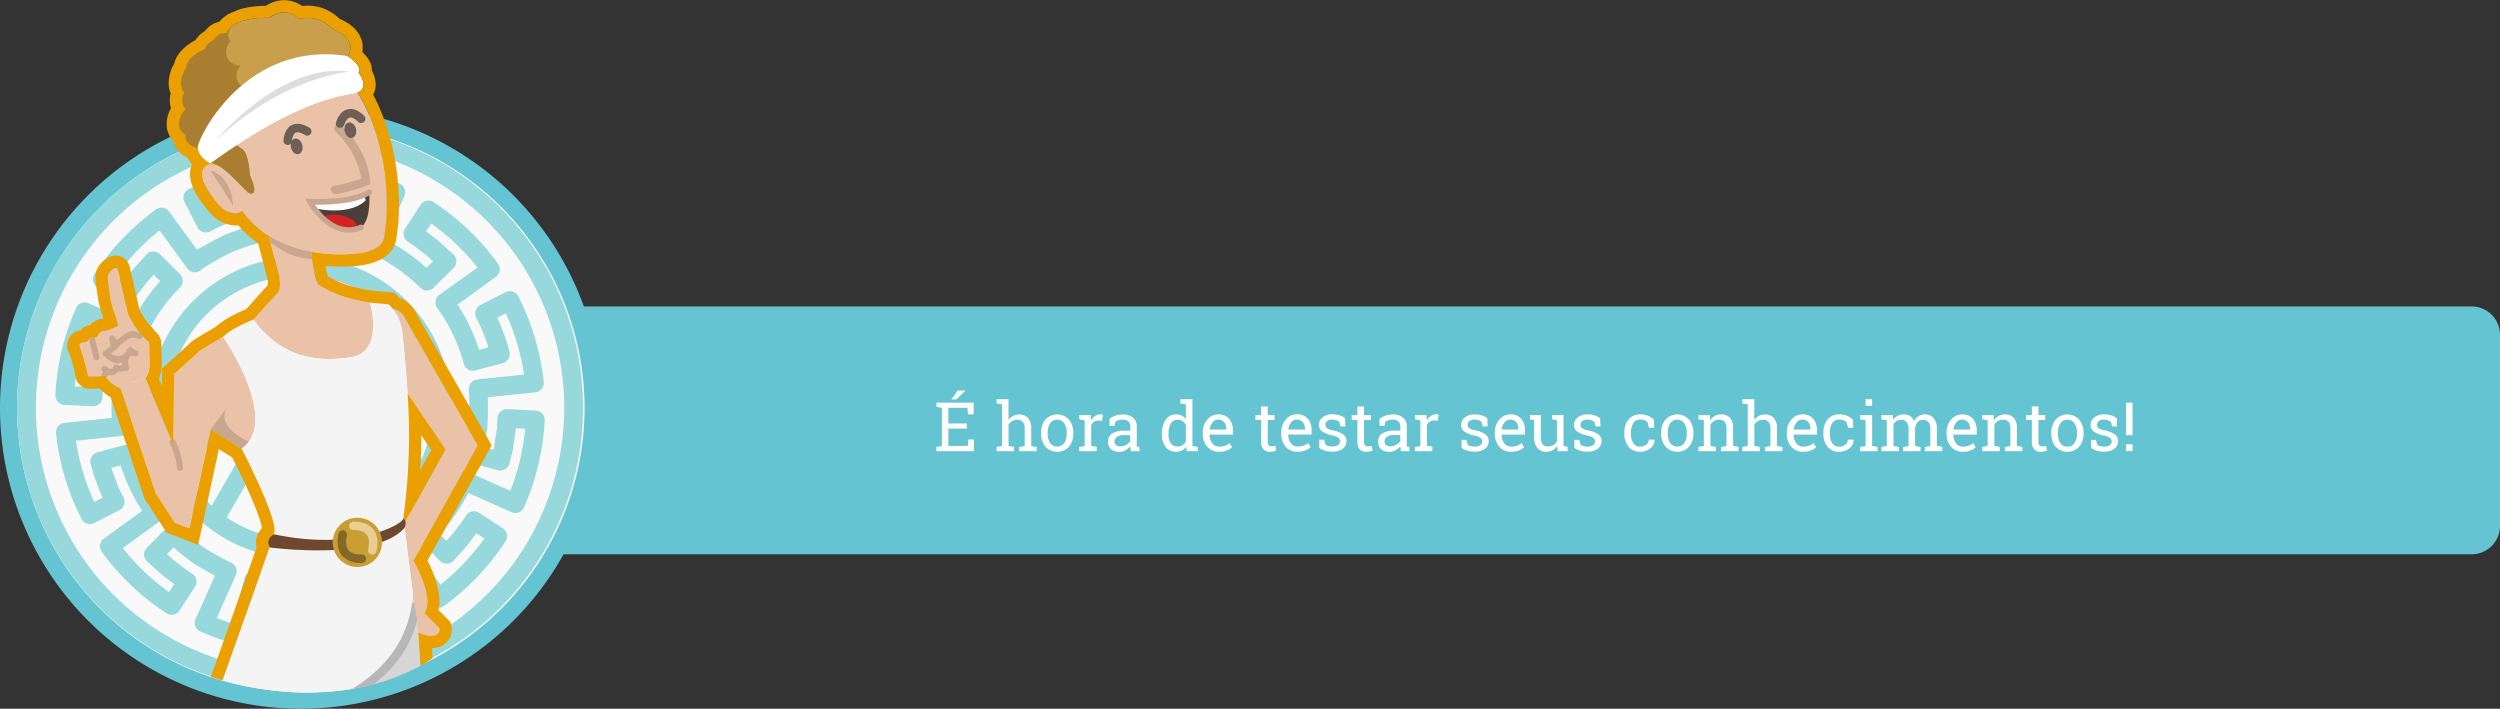 <svg id="Camada_1" data-name="Camada 1" xmlns="http://www.w3.org/2000/svg" xmlns:xlink="http://www.w3.org/1999/xlink" viewBox="0 0 881 249.76"><rect x="0" y="0" width="881" height="249.76" fill="#333333" stroke="none"/><defs><style>.cls-1{fill:none;}.cls-2{fill:#65c4d1;}.cls-3{fill:#fff;}.cls-4{fill:#f9f9f9;}.cls-5{fill:#97d8dd;}.cls-6{clip-path:url(#clip-path);}.cls-7{fill:#eac2a7;}.cls-8{fill:#c9a68f;}.cls-9{fill:#d6aa8b;}.cls-10{fill:#d6d6d6;}.cls-11{fill:#c99f4b;}.cls-12{fill:#6d5f56;}.cls-13{fill:#493e38;}.cls-14{clip-path:url(#clip-path-2);}.cls-15{fill:#fcfcfc;}.cls-16{fill:#d32222;}.cls-17{fill:#f4f4f4;}.cls-18{clip-path:url(#clip-path-3);}.cls-19{fill:#b7b7b7;}.cls-20{fill:#6d472e;}.cls-21{fill:#c99e32;}.cls-22{clip-path:url(#clip-path-4);}.cls-23{fill:#aa7e30;}.cls-24{fill:#ddd;}.cls-25{fill:#846829;}.cls-26{fill:#e8cd95;}.cls-27{fill:#eaa000;}</style><clipPath id="clip-path"><path class="cls-1" d="M152.4,232s-31.66,24-84.68,4.29S14.7,64.7,14.7,64.7C14.15,66.14,48.44,19.46,61,15.61c3.69-1.14,22.85-16,39.12-15.6,22.64.55,48.77,16.57,48.77,31.79,0,23.38,28.31,128.35,28.31,128.35s11.88,46,5.94,49.53"/></clipPath><clipPath id="clip-path-2"><path class="cls-1" d="M109.2,71c-.25-.26,15,1,20.88-3.34,0,0,1.15,11.64-4.06,12.91C120.65,81.92,114.46,79.77,109.2,71Z"/></clipPath><clipPath id="clip-path-3"><path class="cls-1" d="M117.86,243.25c3.55,7.05,28.53,8.53,30.59,9.19,0,0,.66-28.29-3.33-44.18S117.86,243.25,117.86,243.25Z"/></clipPath><clipPath id="clip-path-4"><path class="cls-1" d="M87.49,67.94c4.4,1.82.6-6.08.6-6.08S87.68,54,85.44,52.6a32,32,0,0,1-4.89-4L91.8,40.89,122.56,19.8s4.26-5.92-5.46-9.57a11.56,11.56,0,0,0-11.77-3.49s-4.25-5.09-10.4-.42c0,0-12.38-.72-15.19,5.36a4.61,4.61,0,0,0-4.55,2.58s-2.59,1-3.08,3.07c0,0-6.26,2.47-6.64,6.65,0,0-3.42,4.78-.69,8.65,0,0-1.8,3.4.54,5.73,0,0-5.24,5.74,0,9.3,0,0-1.3,3.73,6.37,5.24L74,57.61s2.19-1,8.5,5.32Z"/></clipPath></defs><title>9-intro</title><path class="cls-2" d="M871,195.33H152V108H871a10,10,0,0,1,10,10v67.36A10,10,0,0,1,871,195.33Z"/><path class="cls-3" d="M330,159v-1.48l1.91-.33V143.71l-1.91-.33v-1.49h13.1V146h-2l-.18-2.29h-6.72v5.52h6.53v1.82h-6.53v6.1h6.86l.18-2.28h2V159Zm7.48-21.37h2.69l0,.07-3.15,3.05h-1.73Z"/><path class="cls-3" d="M351.19,157.48l1.91-.33V142.49l-1.91-.33v-1.48h4.21V148a4.71,4.71,0,0,1,1.61-1.41,4.39,4.39,0,0,1,2.11-.51,4.09,4.09,0,0,1,3.16,1.22,5.37,5.37,0,0,1,1.13,3.75v6.14l1.91.33V159h-6.13v-1.48l1.91-.33V151a3.38,3.38,0,0,0-.67-2.32,2.57,2.57,0,0,0-2-.75,3.38,3.38,0,0,0-1.73.45,3.86,3.86,0,0,0-1.29,1.22v7.56l1.92.33V159h-6.13Z"/><path class="cls-3" d="M366.89,152.5a7,7,0,0,1,1.52-4.63,5.62,5.62,0,0,1,8.29,0,7,7,0,0,1,1.53,4.64v.26a6.92,6.92,0,0,1-1.52,4.64,5.67,5.67,0,0,1-8.3,0,7,7,0,0,1-1.52-4.63Zm2.31.26a6,6,0,0,0,.85,3.33,3.06,3.06,0,0,0,5,0,6,6,0,0,0,.85-3.33v-.26a6,6,0,0,0-.85-3.32,3.06,3.06,0,0,0-5,0,6.11,6.11,0,0,0-.84,3.32Z"/><path class="cls-3" d="M380.34,147.77v-1.49h4l.22,1.84a4.44,4.44,0,0,1,1.33-1.53,3.15,3.15,0,0,1,1.81-.55,5.28,5.28,0,0,1,.55,0,3.27,3.27,0,0,1,.44.09l-.3,2.15-1.31-.07a2.71,2.71,0,0,0-1.54.42,2.85,2.85,0,0,0-1,1.21v7.27l1.91.33V159h-6.13v-1.48l1.91-.33v-9.06Z"/><path class="cls-3" d="M398.54,159c-.07-.35-.12-.66-.16-.93a7.58,7.58,0,0,1-.08-.82,5.61,5.61,0,0,1-1.67,1.42,4.79,4.79,0,0,1-5.15-.39,3.57,3.57,0,0,1-1-2.73,3.16,3.16,0,0,1,1.46-2.78,7.15,7.15,0,0,1,4-1h2.38v-1.48a2.27,2.27,0,0,0-.7-1.76,2.79,2.79,0,0,0-2-.65,4.83,4.83,0,0,0-1.53.22,2.92,2.92,0,0,0-1.07.61l-.24,1.34H391v-2.46a7,7,0,0,1,2.1-1.11,8.21,8.21,0,0,1,2.67-.42,5.35,5.35,0,0,1,3.5,1.1,3.87,3.87,0,0,1,1.33,3.16v6.1c0,.17,0,.33,0,.48a3.59,3.59,0,0,0,0,.47l.94.13V159Zm-3.71-1.69a4.06,4.06,0,0,0,2.09-.55,3.35,3.35,0,0,0,1.36-1.33v-2.08h-2.46a3.55,3.55,0,0,0-2.24.65,2,2,0,0,0-.83,1.6,1.56,1.56,0,0,0,.52,1.27A2.36,2.36,0,0,0,394.83,157.27Z"/><path class="cls-3" d="M418,157.45a4.2,4.2,0,0,1-1.51,1.31,4.72,4.72,0,0,1-2.08.44,4.34,4.34,0,0,1-3.63-1.68,7,7,0,0,1-1.31-4.42v-.25a8.46,8.46,0,0,1,1.31-4.93,4.2,4.2,0,0,1,3.65-1.88,4.51,4.51,0,0,1,2,.42,4.23,4.23,0,0,1,1.47,1.2v-5.17l-1.91-.33v-1.48h4.22v16.47l1.91.33V159h-3.92Zm-6.22-4.35a5.36,5.36,0,0,0,.79,3.07,2.72,2.72,0,0,0,2.42,1.16,3.09,3.09,0,0,0,1.74-.47,3.58,3.58,0,0,0,1.16-1.32v-5.89a3.62,3.62,0,0,0-1.16-1.26,3,3,0,0,0-1.71-.47,2.64,2.64,0,0,0-2.45,1.37,7.14,7.14,0,0,0-.79,3.56Z"/><path class="cls-3" d="M429.64,159.2a5.33,5.33,0,0,1-4.21-1.76,6.66,6.66,0,0,1-1.56-4.58v-.51a6.48,6.48,0,0,1,1.61-4.51,5,5,0,0,1,3.81-1.8,4.8,4.8,0,0,1,3.87,1.55,6.14,6.14,0,0,1,1.32,4.12v1.45h-8.22l0,.05a5,5,0,0,0,.93,3,2.92,2.92,0,0,0,2.49,1.18,5.67,5.67,0,0,0,2.06-.34,4.53,4.53,0,0,0,1.53-.92l.9,1.5a5.42,5.42,0,0,1-1.8,1.11A7.18,7.18,0,0,1,429.64,159.2Zm-.35-11.34a2.52,2.52,0,0,0-2,1,4.64,4.64,0,0,0-1,2.45l0,.06h5.84v-.3a3.57,3.57,0,0,0-.72-2.28A2.6,2.6,0,0,0,429.29,147.86Z"/><path class="cls-3" d="M446.75,143.22v3.06h2.4V148h-2.4v7.7a1.74,1.74,0,0,0,.37,1.25,1.35,1.35,0,0,0,1,.36,4.47,4.47,0,0,0,.69-.05,5.73,5.73,0,0,0,.63-.11l.32,1.58a3,3,0,0,1-1,.35,6,6,0,0,1-1.27.13,3,3,0,0,1-2.23-.85,3.64,3.64,0,0,1-.84-2.66V148h-2v-1.71h2v-3.06Z"/><path class="cls-3" d="M457.3,159.2a5.32,5.32,0,0,1-4.21-1.76,6.62,6.62,0,0,1-1.57-4.58v-.51a6.52,6.52,0,0,1,1.61-4.51A5,5,0,0,1,457,146a4.81,4.81,0,0,1,3.87,1.55,6.14,6.14,0,0,1,1.32,4.12v1.45h-8.23l0,.05a5,5,0,0,0,.92,3,3,3,0,0,0,2.5,1.18,5.67,5.67,0,0,0,2.06-.34,4.53,4.53,0,0,0,1.53-.92l.9,1.5a5.63,5.63,0,0,1-1.8,1.11A7.21,7.21,0,0,1,457.3,159.2ZM457,147.86a2.49,2.49,0,0,0-2,1,4.56,4.56,0,0,0-1,2.45l0,.06h5.85v-.3a3.52,3.52,0,0,0-.73-2.28A2.57,2.57,0,0,0,457,147.86Z"/><path class="cls-3" d="M474.12,150.26h-1.74l-.37-1.52a3.1,3.1,0,0,0-1.06-.64,4.12,4.12,0,0,0-1.45-.24,2.67,2.67,0,0,0-1.83.54,1.68,1.68,0,0,0-.6,1.3,1.45,1.45,0,0,0,.53,1.18,5.5,5.5,0,0,0,2.14.78,9.15,9.15,0,0,1,3.58,1.4,2.82,2.82,0,0,1,1.17,2.37,3.28,3.28,0,0,1-1.36,2.73,5.69,5.69,0,0,1-3.57,1,9.35,9.35,0,0,1-2.59-.33,6.81,6.81,0,0,1-2.05-1l0-2.89h1.74l.43,1.7a2.36,2.36,0,0,0,1.09.52,5.9,5.9,0,0,0,1.4.17,3.25,3.25,0,0,0,1.92-.5,1.53,1.53,0,0,0,.7-1.31,1.57,1.57,0,0,0-.58-1.25,5.49,5.49,0,0,0-2.2-.86,9.22,9.22,0,0,1-3.48-1.37,2.75,2.75,0,0,1-1.17-2.34,3.32,3.32,0,0,1,1.32-2.64A5.24,5.24,0,0,1,469.5,146a8.34,8.34,0,0,1,2.59.38,5.55,5.55,0,0,1,1.91,1Z"/><path class="cls-3" d="M480.68,143.22v3.06h2.4V148h-2.4v7.7a1.7,1.7,0,0,0,.37,1.25,1.33,1.33,0,0,0,1,.36,4.27,4.27,0,0,0,.68-.05,5.55,5.55,0,0,0,.64-.11l.32,1.58a3,3,0,0,1-1,.35,6.15,6.15,0,0,1-1.27.13,3,3,0,0,1-2.24-.85,3.69,3.69,0,0,1-.83-2.66V148h-2v-1.71h2v-3.06Z"/><path class="cls-3" d="M493.71,159c-.07-.35-.13-.66-.16-.93s-.07-.55-.09-.82a5.37,5.37,0,0,1-1.67,1.42,4.79,4.79,0,0,1-5.15-.39,3.6,3.6,0,0,1-1-2.73,3.16,3.16,0,0,1,1.46-2.78,7.13,7.13,0,0,1,4-1h2.38v-1.48a2.27,2.27,0,0,0-.7-1.76,2.79,2.79,0,0,0-2-.65,4.75,4.75,0,0,0-1.53.22,2.84,2.84,0,0,0-1.07.61l-.25,1.34h-1.78v-2.46a7,7,0,0,1,2.1-1.11,8.21,8.21,0,0,1,2.67-.42,5.32,5.32,0,0,1,3.49,1.1,3.85,3.85,0,0,1,1.34,3.16v6.1c0,.17,0,.33,0,.48a3.59,3.59,0,0,0,0,.47l.93.13V159ZM490,157.27a4.07,4.07,0,0,0,2.1-.55,3.35,3.35,0,0,0,1.36-1.33v-2.08H491a3.55,3.55,0,0,0-2.24.65,2,2,0,0,0-.83,1.6,1.56,1.56,0,0,0,.52,1.27A2.35,2.35,0,0,0,490,157.27Z"/><path class="cls-3" d="M498.65,147.77v-1.49h4l.22,1.84a4.44,4.44,0,0,1,1.33-1.53A3.15,3.15,0,0,1,506,146a5.46,5.46,0,0,1,.56,0l.44.09-.31,2.15-1.31-.07a2.71,2.71,0,0,0-1.54.42,2.85,2.85,0,0,0-1,1.21v7.27l1.91.33V159h-6.13v-1.48l1.92-.33v-9.06Z"/><path class="cls-3" d="M524.25,150.26h-1.74l-.37-1.52a3.1,3.1,0,0,0-1.06-.64,4.12,4.12,0,0,0-1.45-.24,2.67,2.67,0,0,0-1.83.54,1.67,1.67,0,0,0-.59,1.3,1.44,1.44,0,0,0,.52,1.18,5.5,5.5,0,0,0,2.15.78,9.16,9.16,0,0,1,3.57,1.4,2.82,2.82,0,0,1,1.17,2.37,3.28,3.28,0,0,1-1.36,2.73,5.69,5.69,0,0,1-3.57,1,9.41,9.41,0,0,1-2.59-.33,6.81,6.81,0,0,1-2.05-1V155h1.73l.44,1.7a2.28,2.28,0,0,0,1.08.52,6,6,0,0,0,1.4.17,3.3,3.3,0,0,0,1.93-.5,1.55,1.55,0,0,0,.7-1.31,1.58,1.58,0,0,0-.59-1.25,5.43,5.43,0,0,0-2.19-.86,9.08,9.08,0,0,1-3.48-1.37,2.75,2.75,0,0,1-1.17-2.34,3.31,3.31,0,0,1,1.31-2.64,5.26,5.26,0,0,1,3.43-1.09,8.3,8.3,0,0,1,2.59.38,5.46,5.46,0,0,1,1.91,1Z"/><path class="cls-3" d="M532.57,159.2a5.32,5.32,0,0,1-4.21-1.76,6.62,6.62,0,0,1-1.57-4.58v-.51a6.52,6.52,0,0,1,1.61-4.51,5,5,0,0,1,3.82-1.8,4.81,4.81,0,0,1,3.87,1.55,6.14,6.14,0,0,1,1.32,4.12v1.45h-8.23l0,.05a5,5,0,0,0,.92,3,3,3,0,0,0,2.5,1.18,5.67,5.67,0,0,0,2.06-.34,4.39,4.39,0,0,0,1.52-.92l.91,1.5a5.63,5.63,0,0,1-1.8,1.11A7.21,7.21,0,0,1,532.57,159.2Zm-.35-11.34a2.49,2.49,0,0,0-2,1,4.56,4.56,0,0,0-1,2.45l0,.06h5.85v-.3a3.52,3.52,0,0,0-.73-2.28A2.57,2.57,0,0,0,532.22,147.86Z"/><path class="cls-3" d="M548.75,157.08A4.11,4.11,0,0,1,545,159.2a4,4,0,0,1-3.22-1.32,6.12,6.12,0,0,1-1.17-4.13v-5.66l-1.45-.32v-1.49H543v7.5a4.72,4.72,0,0,0,.6,2.79,2.24,2.24,0,0,0,1.86.76,3.85,3.85,0,0,0,2-.5,3.1,3.1,0,0,0,1.21-1.41v-7.33l-1.7-.32v-1.49h4v10.87l1.45.33V159H548.9Z"/><path class="cls-3" d="M564,150.26h-1.73l-.38-1.52a3,3,0,0,0-1.06-.64,4,4,0,0,0-1.44-.24,2.67,2.67,0,0,0-1.83.54,1.68,1.68,0,0,0-.6,1.3,1.45,1.45,0,0,0,.53,1.18,5.44,5.44,0,0,0,2.14.78,9.21,9.21,0,0,1,3.58,1.4,2.82,2.82,0,0,1,1.17,2.37,3.29,3.29,0,0,1-1.37,2.73,5.69,5.69,0,0,1-3.57,1,9.28,9.28,0,0,1-2.58-.33,7,7,0,0,1-2.06-1V155h1.74l.43,1.7a2.37,2.37,0,0,0,1.08.52,6,6,0,0,0,1.4.17,3.26,3.26,0,0,0,1.93-.5,1.53,1.53,0,0,0,.7-1.31,1.57,1.57,0,0,0-.58-1.25,5.56,5.56,0,0,0-2.2-.86,9.08,9.08,0,0,1-3.48-1.37,2.75,2.75,0,0,1-1.17-2.34,3.32,3.32,0,0,1,1.32-2.64,5.24,5.24,0,0,1,3.43-1.09,8.34,8.34,0,0,1,2.59.38,5.55,5.55,0,0,1,1.91,1Z"/><path class="cls-3" d="M578.15,157.4a3.16,3.16,0,0,0,2-.71,2.16,2.16,0,0,0,.87-1.74h2.07l0,.07a3.56,3.56,0,0,1-1.46,2.91,5.32,5.32,0,0,1-3.54,1.27,5.11,5.11,0,0,1-4.22-1.8,7,7,0,0,1-1.46-4.54v-.49a7,7,0,0,1,1.47-4.52,5.11,5.11,0,0,1,4.21-1.81,7,7,0,0,1,2.74.51,5.38,5.38,0,0,1,2,1.38l.11,2.81h-1.84l-.51-2a2.87,2.87,0,0,0-1-.64,4,4,0,0,0-1.46-.25,2.78,2.78,0,0,0-2.59,1.31,6.14,6.14,0,0,0-.78,3.2v.49a6.27,6.27,0,0,0,.77,3.24A2.79,2.79,0,0,0,578.15,157.4Z"/><path class="cls-3" d="M585.41,152.5a7,7,0,0,1,1.52-4.63,5.62,5.62,0,0,1,8.29,0,7,7,0,0,1,1.53,4.64v.26a7,7,0,0,1-1.52,4.64,5.67,5.67,0,0,1-8.3,0,7,7,0,0,1-1.52-4.63Zm2.31.26a6,6,0,0,0,.85,3.33,3.06,3.06,0,0,0,5,0,6,6,0,0,0,.85-3.33v-.26a6,6,0,0,0-.85-3.32,3.06,3.06,0,0,0-5,0,6.11,6.11,0,0,0-.84,3.32Z"/><path class="cls-3" d="M598.52,157.48l1.91-.33v-9.06l-1.91-.32v-1.49h4l.17,1.88a4.56,4.56,0,0,1,1.59-1.56,4.22,4.22,0,0,1,2.17-.56,4.15,4.15,0,0,1,3.18,1.2,5.29,5.29,0,0,1,1.12,3.71v6.2l1.91.33V159H606.5v-1.48l1.91-.33V151a3.44,3.44,0,0,0-.66-2.38,2.64,2.64,0,0,0-2-.7,3.25,3.25,0,0,0-1.76.48,3.52,3.52,0,0,0-1.23,1.31v7.44l1.91.33V159h-6.13Z"/><path class="cls-3" d="M614,157.48l1.91-.33V142.49l-1.91-.33v-1.48h4.22V148a4.62,4.62,0,0,1,1.61-1.41,4.35,4.35,0,0,1,2.1-.51,4.11,4.11,0,0,1,3.17,1.22,5.37,5.37,0,0,1,1.12,3.75v6.14l1.91.33V159H622v-1.48l1.91-.33V151a3.38,3.38,0,0,0-.67-2.32,2.57,2.57,0,0,0-2-.75,3.41,3.41,0,0,0-1.73.45,3.83,3.83,0,0,0-1.28,1.22v7.56l1.91.33V159H614Z"/><path class="cls-3" d="M635.47,159.2a5.33,5.33,0,0,1-4.21-1.76,6.67,6.67,0,0,1-1.57-4.58v-.51a6.48,6.48,0,0,1,1.62-4.51,5,5,0,0,1,3.81-1.8,4.81,4.81,0,0,1,3.87,1.55,6.14,6.14,0,0,1,1.32,4.12v1.45h-8.23l0,.05a5,5,0,0,0,.93,3,2.92,2.92,0,0,0,2.49,1.18,5.67,5.67,0,0,0,2.06-.34,4.53,4.53,0,0,0,1.53-.92l.9,1.5a5.42,5.42,0,0,1-1.8,1.11A7.21,7.21,0,0,1,635.47,159.2Zm-.35-11.34a2.52,2.52,0,0,0-2,1,4.64,4.64,0,0,0-1,2.45l0,.06H638v-.3a3.57,3.57,0,0,0-.72-2.28A2.6,2.6,0,0,0,635.12,147.86Z"/><path class="cls-3" d="M648.28,157.4a3.11,3.11,0,0,0,2-.71,2.16,2.16,0,0,0,.87-1.74h2.08l0,.07a3.56,3.56,0,0,1-1.46,2.91,5.32,5.32,0,0,1-3.53,1.27,5.11,5.11,0,0,1-4.22-1.8,7,7,0,0,1-1.46-4.54v-.49a7,7,0,0,1,1.46-4.52,5.13,5.13,0,0,1,4.22-1.81,7,7,0,0,1,2.74.51,5.55,5.55,0,0,1,2,1.38l.1,2.81h-1.84l-.5-2a3,3,0,0,0-1.06-.64,3.9,3.9,0,0,0-1.45-.25,2.79,2.79,0,0,0-2.6,1.31,6.14,6.14,0,0,0-.78,3.2v.49a6.17,6.17,0,0,0,.78,3.24A2.77,2.77,0,0,0,648.28,157.4Z"/><path class="cls-3" d="M655.52,157.48l1.91-.33v-9.06l-1.91-.32v-1.49h4.22v10.87l1.91.33V159h-6.13ZM659.74,143h-2.31v-2.35h2.31Z"/><path class="cls-3" d="M663,157.48l1.91-.33v-9.06l-1.91-.32v-1.49h4l.15,1.65a4,4,0,0,1,1.57-1.39,4.79,4.79,0,0,1,2.23-.5,3.94,3.94,0,0,1,2.17.59,3.55,3.55,0,0,1,1.36,1.76,4.68,4.68,0,0,1,1.59-1.71,4.07,4.07,0,0,1,2.29-.64,3.82,3.82,0,0,1,3.07,1.33,6.09,6.09,0,0,1,1.13,4v5.77l1.91.33V159h-6.14v-1.48l1.91-.33v-5.8a4.2,4.2,0,0,0-.65-2.65,2.33,2.33,0,0,0-1.91-.78,2.43,2.43,0,0,0-1.94.85,3.75,3.75,0,0,0-.85,2.14v6.24l1.91.33V159h-6.12v-1.48l1.91-.33v-5.8a4.12,4.12,0,0,0-.67-2.61,2.3,2.3,0,0,0-1.91-.82,3.18,3.18,0,0,0-1.74.43,2.83,2.83,0,0,0-1,1.22v7.58l1.91.33V159H663Z"/><path class="cls-3" d="M691.76,159.2a5.35,5.35,0,0,1-4.22-1.76,6.66,6.66,0,0,1-1.56-4.58v-.51a6.52,6.52,0,0,1,1.61-4.51,5,5,0,0,1,3.81-1.8,4.82,4.82,0,0,1,3.88,1.55,6.14,6.14,0,0,1,1.32,4.12v1.45h-8.23l0,.05a5.08,5.08,0,0,0,.93,3,2.94,2.94,0,0,0,2.5,1.18,5.61,5.61,0,0,0,2-.34,4.53,4.53,0,0,0,1.53-.92l.9,1.5a5.47,5.47,0,0,1-1.79,1.11A7.25,7.25,0,0,1,691.76,159.2Zm-.36-11.34a2.52,2.52,0,0,0-2,1,4.63,4.63,0,0,0-1,2.45l0,.06h5.85v-.3a3.52,3.52,0,0,0-.73-2.28A2.58,2.58,0,0,0,691.4,147.86Z"/><path class="cls-3" d="M698.53,157.48l1.91-.33v-9.06l-1.91-.32v-1.49h4l.17,1.88a4.62,4.62,0,0,1,1.58-1.56,4.29,4.29,0,0,1,2.18-.56,4.12,4.12,0,0,1,3.17,1.2,5.29,5.29,0,0,1,1.13,3.71v6.2l1.91.33V159h-6.13v-1.48l1.91-.33V151a3.44,3.44,0,0,0-.66-2.38,2.65,2.65,0,0,0-2-.7,3.26,3.26,0,0,0-1.77.48,3.5,3.5,0,0,0-1.22,1.31v7.44l1.91.33V159h-6.13Z"/><path class="cls-3" d="M718.35,143.22v3.06h2.4V148h-2.4v7.7a1.7,1.7,0,0,0,.37,1.25,1.32,1.32,0,0,0,1,.36,4.31,4.31,0,0,0,.69-.05,6,6,0,0,0,.64-.11l.31,1.58a2.81,2.81,0,0,1-1,.35,6,6,0,0,1-1.26.13,3,3,0,0,1-2.24-.85,3.69,3.69,0,0,1-.83-2.66V148h-2v-1.71h2v-3.06Z"/><path class="cls-3" d="M722.88,152.5a7,7,0,0,1,1.52-4.63,5.63,5.63,0,0,1,8.3,0,7,7,0,0,1,1.53,4.64v.26a6.92,6.92,0,0,1-1.53,4.64,5.67,5.67,0,0,1-8.3,0,7,7,0,0,1-1.52-4.63Zm2.31.26a6,6,0,0,0,.85,3.33,2.83,2.83,0,0,0,2.53,1.31,2.8,2.8,0,0,0,2.49-1.31,6,6,0,0,0,.86-3.33v-.26a6,6,0,0,0-.86-3.32,3.06,3.06,0,0,0-5,0,6.11,6.11,0,0,0-.84,3.32Z"/><path class="cls-3" d="M746,150.26H744.3l-.37-1.52a3.1,3.1,0,0,0-1.06-.64,4.12,4.12,0,0,0-1.45-.24,2.67,2.67,0,0,0-1.83.54,1.68,1.68,0,0,0-.6,1.3,1.45,1.45,0,0,0,.53,1.18,5.5,5.5,0,0,0,2.15.78,9.16,9.16,0,0,1,3.57,1.4,2.82,2.82,0,0,1,1.17,2.37,3.28,3.28,0,0,1-1.36,2.73,5.69,5.69,0,0,1-3.57,1,9.35,9.35,0,0,1-2.59-.33,6.81,6.81,0,0,1-2-1V155h1.73l.43,1.7a2.36,2.36,0,0,0,1.09.52,6,6,0,0,0,1.4.17,3.3,3.3,0,0,0,1.93-.5,1.54,1.54,0,0,0,.69-1.31,1.57,1.57,0,0,0-.58-1.25,5.5,5.5,0,0,0-2.19-.86,9.08,9.08,0,0,1-3.48-1.37,2.76,2.76,0,0,1-1.18-2.34,3.32,3.32,0,0,1,1.32-2.64,5.24,5.24,0,0,1,3.43-1.09,8.34,8.34,0,0,1,2.59.38,5.46,5.46,0,0,1,1.91,1Z"/><path class="cls-3" d="M751.51,153.36H749.2V141.89h2.31Zm0,5.6H749.2v-2.39h2.31Z"/><circle class="cls-4" cx="106" cy="143.76" r="103"/><path class="cls-2" d="M106,43.76a100,100,0,1,1-100,100,100,100,0,0,1,100-100m0-6a106,106,0,1,0,106,106,106.12,106.12,0,0,0-106-106Z"/><path class="cls-5" d="M105.74,43.94a99.74,99.74,0,1,0,99.74,99.74A99.73,99.73,0,0,0,105.74,43.94Zm0,192.83a93.09,93.09,0,1,1,93.09-93.09A93.09,93.09,0,0,1,105.74,236.77Z"/><path class="cls-5" d="M152.81,71.23a3.27,3.27,0,0,0-2.51-.47,3.35,3.35,0,0,0-2.1,1.44l-5.43,8.36a3.32,3.32,0,0,0,1,4.65,42.72,42.72,0,0,1,3.73,2.66c.75.57,1.5,1.14,2.08,1.55,1,.85,2,1.75,3,2.65l-2.3,2.3a66.28,66.28,0,0,0-14.57-10l6.8-15.25a3.32,3.32,0,0,0-1.69-4.4,86.89,86.89,0,0,0-30.63-7.29,3.3,3.3,0,0,0-3.49,3.15l-.52,10a3.33,3.33,0,0,0,3.14,3.49l3.5.17,3.73.57,1.44.22c.72.11,1.44.21,2.07.35l.45.12-.87,3.25a68,68,0,0,0-17.61-1.42l-1.72-16.64a3.31,3.31,0,0,0-3.66-3,85.73,85.73,0,0,0-30.2,9,3.32,3.32,0,0,0-1.45,4.47l4.54,8.88A3.31,3.31,0,0,0,74,81.57c.67-.31,1.33-.63,2-1a34.31,34.31,0,0,1,4.75-2l.85-.32c1-.37,2-.73,2.93-1l.86,3.22c-.82.28-1.61.57-2.4.86l-.79.3a31.13,31.13,0,0,0-4.72,2l-2,1L69.8,87.8l-.38.21L59.61,74.54a3.35,3.35,0,0,0-2.17-1.33,3.3,3.3,0,0,0-2.47.6,86.67,86.67,0,0,0-21.69,22.8,3.33,3.33,0,0,0,1,4.6l8.36,5.44a3.31,3.31,0,0,0,4.65-1.06q1.23-1.92,2.65-3.72c.58-.75,1.15-1.5,1.56-2.09.85-1,1.75-2,2.65-3l2.3,2.3a66.28,66.28,0,0,0-10,14.57l-15.25-6.8a3.34,3.34,0,0,0-4.4,1.69,86.94,86.94,0,0,0-7.29,30.64,3.34,3.34,0,0,0,3.15,3.49l10,.51A3.3,3.3,0,0,0,36.11,140l.18-3.5.56-3.72c.09-.48.16-1,.22-1.45.11-.72.21-1.44.35-2.06l.12-.46,3.25.87a67.61,67.61,0,0,0-1.42,17.61l-16.64,1.73a3.33,3.33,0,0,0-3,3.65,86.8,86.8,0,0,0,9,30.21,3.31,3.31,0,0,0,4.47,1.44l8.88-4.53a3.32,3.32,0,0,0,1.51-4.36c-.31-.66-.63-1.31-1-2a34.73,34.73,0,0,1-2-4.78l-.33-.88c-.37-1-.72-2-1-2.9l3.26-.87A65.71,65.71,0,0,0,50.11,180L36.6,189.8a3.32,3.32,0,0,0-.73,4.65,86.47,86.47,0,0,0,22.8,21.68,3.32,3.32,0,0,0,4.6-1l5.44-8.36a3.32,3.32,0,0,0-1.06-4.66c-1.28-.82-2.53-1.7-3.73-2.65-.74-.58-1.49-1.15-2.08-1.56-1-.85-2-1.74-3-2.65l2.35-2.35c.89.81,1.81,1.63,2.92,2.54.64.46,1.27.94,1.9,1.43a38,38,0,0,0,3.71,2.6l5.93,3.41.08,0-6.81,15.27a3.29,3.29,0,0,0-.07,2.54,3.34,3.34,0,0,0,1.75,1.85,86.78,86.78,0,0,0,30.64,7.29h.17a3.33,3.33,0,0,0,3.32-3.15l.51-10a3.31,3.31,0,0,0-3.14-3.49l-3.49-.18-3.73-.57-1.44-.22c-.72-.1-1.44-.2-2.07-.35l-.46-.12.88-3.25a67.57,67.57,0,0,0,17.6,1.42l1.73,16.64a3.31,3.31,0,0,0,3.65,3,85.57,85.57,0,0,0,30.21-9,3.32,3.32,0,0,0,1.45-4.47l-4.54-8.88a3.32,3.32,0,0,0-4.35-1.51c-.67.31-1.33.64-2,1a34.31,34.31,0,0,1-4.75,2l-.85.32c-1,.37-2,.73-2.93,1.05l-.88-3.25A65.63,65.63,0,0,0,142,199.3l9.83,13.51a3.32,3.32,0,0,0,4.64.73,86.43,86.43,0,0,0,21.68-22.79,3.37,3.37,0,0,0,.47-2.51,3.32,3.32,0,0,0-1.44-2.1l-8.36-5.44a3.32,3.32,0,0,0-2.55-.45,3.28,3.28,0,0,0-2.1,1.51,42.46,42.46,0,0,1-2.65,3.72c-.58.75-1.15,1.51-1.56,2.09-.85,1-1.75,2-2.66,3l-2.29-2.3a66.28,66.28,0,0,0,10-14.57l15.25,6.8a3.33,3.33,0,0,0,4.39-1.69,86.91,86.91,0,0,0,7.3-30.64,3.32,3.32,0,0,0-3.15-3.48l-10-.52a3.35,3.35,0,0,0-3.49,3.14l-.18,3.5-.57,3.73c-.08.48-.15,1-.22,1.44-.1.72-.2,1.44-.35,2.06l-.11.46-3.21-.86,0-.08a23.08,23.08,0,0,0,.41-2.35c.05-.37.1-.74.17-1.15l.51-3.27c0-.11,0-.22,0-.34l.17-3.48V140l16.7-1.73a3.33,3.33,0,0,0,3-3.66,86.8,86.8,0,0,0-9-30.21,3.32,3.32,0,0,0-4.47-1.44l-8.88,4.53a3.33,3.33,0,0,0-1.51,4.36c.31.66.63,1.31.95,2a34.09,34.09,0,0,1,2.05,4.77l.33.88c.37,1,.73,1.95,1,2.91l-3.25.87a66.08,66.08,0,0,0-7.59-15.91l13.5-9.83a3.33,3.33,0,0,0,.74-4.64A86.47,86.47,0,0,0,152.81,71.23Zm2,32.68a3.31,3.31,0,0,0-.73,4.64,59.27,59.27,0,0,1,9.37,19.65,3.34,3.34,0,0,0,4.07,2.35l9.64-2.57a3.33,3.33,0,0,0,2.39-3.91,48.49,48.49,0,0,0-2.17-6.87l-.26-.71a35,35,0,0,0-1.87-4.52l3-1.51A80.26,80.26,0,0,1,184.67,132l-16.46,1.71a3.34,3.34,0,0,0-3,3.48l.17,3.23v6.35l-.17,3.14-.47,3.05c-.07.43-.14.87-.2,1.31-.08.59-.16,1.18-.27,1.67l-.83,3.2a3.32,3.32,0,0,0,2.36,4l9.63,2.57a3.32,3.32,0,0,0,4.08-2.38l1-3.79c.2-.89.33-1.79.46-2.69.06-.43.12-.85.2-1.33l.62-4.11,0-.51,3.27.17a80.93,80.93,0,0,1-5.21,21.89l-15.11-6.74a3.36,3.36,0,0,0-2.55-.07,3.33,3.33,0,0,0-1.85,1.76,59.45,59.45,0,0,1-12.32,18,3.32,3.32,0,0,0,0,4.69l7.05,7.06a3.31,3.31,0,0,0,4.83-.15l1.8-2c1.16-1.25,2.31-2.5,3.53-4,.5-.71,1-1.41,1.57-2.1.37-.49.74-1,1.11-1.47l2.8,1.81a79.87,79.87,0,0,1-15.5,16.3l-9.75-13.39a3.31,3.31,0,0,0-4.64-.73,59.12,59.12,0,0,1-19.64,9.37,3.34,3.34,0,0,0-2.36,4.07l2.58,9.64a3.33,3.33,0,0,0,3.91,2.39,48.78,48.78,0,0,0,6.89-2.18l.69-.25a34.82,34.82,0,0,0,4.51-1.87l1.51,3a80.26,80.26,0,0,1-21.58,6.44l-1.71-16.46a3.28,3.28,0,0,0-1.19-2.24,3.35,3.35,0,0,0-2.44-.73,60.77,60.77,0,0,1-21.77-1.77,3.34,3.34,0,0,0-4.07,2.35l-2.58,9.64a3.32,3.32,0,0,0,.34,2.54,3.37,3.37,0,0,0,2,1.54l3.79,1c.89.21,1.8.34,2.7.47.42.06.85.12,1.32.21l4.11.61.51,0L98.25,223a80.77,80.77,0,0,1-21.88-5.21l6.73-15.11a3.32,3.32,0,0,0-1.59-4.35L78.75,197l-5.67-3.26a32,32,0,0,1-3-2.16c-.7-.54-1.41-1.08-1.92-1.43-1-.79-1.88-1.63-2.8-2.48-.68-.63-1.37-1.26-2.07-1.87a3.33,3.33,0,0,0-4.54.16l-7,7.05a3.33,3.33,0,0,0-1,2.44,3.36,3.36,0,0,0,1.12,2.39l1.95,1.78c1.27,1.16,2.53,2.31,4,3.55.71.5,1.4,1,2.1,1.56l1.48,1.12-1.82,2.8a79.82,79.82,0,0,1-16.29-15.5l13.38-9.74A3.28,3.28,0,0,0,58,181.28a3.33,3.33,0,0,0-.59-2.48A59.34,59.34,0,0,1,48,159.16a3.32,3.32,0,0,0-4.06-2.35l-9.64,2.57a3.33,3.33,0,0,0-2.39,3.91,48.45,48.45,0,0,0,2.16,6.87l.27.71a34.2,34.2,0,0,0,1.86,4.51l-3,1.51a80.51,80.51,0,0,1-6.44-21.58l16.46-1.71a3.33,3.33,0,0,0,3-3.63A61,61,0,0,1,48,128.2a3.33,3.33,0,0,0-2.35-4.08L36,121.55a3.29,3.29,0,0,0-2.53.34,3.35,3.35,0,0,0-1.55,2l-1,3.8c-.2.88-.34,1.78-.47,2.68-.06.43-.12.86-.2,1.33l-.61,4.11,0,.51-3.26-.17a80.54,80.54,0,0,1,5.2-21.89L46.71,121a3.31,3.31,0,0,0,4.39-1.69,59.74,59.74,0,0,1,12.33-18,3.33,3.33,0,0,0,0-4.7l-7.05-7a3.34,3.34,0,0,0-4.84.14c-.59.67-1.19,1.32-1.8,2-1.15,1.25-2.3,2.51-3.52,4-.51.71-1,1.41-1.57,2.11-.37.48-.75,1-1.12,1.47l-2.79-1.82a79.87,79.87,0,0,1,15.5-16.3L66,94.58a3.33,3.33,0,0,0,4.65.73l.77-.58A12.07,12.07,0,0,1,73,93.61l5.44-3.15c.64-.29,1.28-.6,1.91-.91a26.19,26.19,0,0,1,3.89-1.67l1-.37A34.11,34.11,0,0,1,90.07,86a3.36,3.36,0,0,0,2.16-1.51,3.32,3.32,0,0,0,.38-2.61L90,72.24a3.33,3.33,0,0,0-3.91-2.39A49.15,49.15,0,0,0,79.23,72l-.69.26A34.64,34.64,0,0,0,74,74.14l-1.52-3a80.69,80.69,0,0,1,21.59-6.44l1.7,16.46a3.31,3.31,0,0,0,3.63,3,61.2,61.2,0,0,1,21.77,1.77,3.34,3.34,0,0,0,2.53-.33,3.3,3.3,0,0,0,1.54-2L127.86,74a3.3,3.3,0,0,0-.34-2.53,3.35,3.35,0,0,0-2-1.55l-3.78-1c-.9-.2-1.8-.34-2.71-.47l-1.32-.2-4.1-.61-.52,0,.17-3.26a80.45,80.45,0,0,1,21.89,5.2l-6.74,15.12a3.32,3.32,0,0,0,1.7,4.39,59.74,59.74,0,0,1,18,12.33,3.33,3.33,0,0,0,4.7,0l7.05-7a3.34,3.34,0,0,0-.14-4.84c-.66-.58-1.31-1.17-2-1.77-1.26-1.16-2.52-2.32-4-3.55-.71-.51-1.4-1-2.09-1.57l-1.48-1.12,1.81-2.79a79.61,79.61,0,0,1,16.3,15.5Z"/><path class="cls-5" d="M105.74,90.48a53.09,53.09,0,0,0-45.87,80l.2.34A53.59,53.59,0,0,0,73.63,186c.09.06.14.15.23.2l.07,0a52.79,52.79,0,0,0,63.6,0l.09,0c.09-.05.14-.14.22-.2a53.29,53.29,0,0,0,13.56-15.17,3.13,3.13,0,0,0,.21-.34,53.09,53.09,0,0,0-45.87-80Zm-6,7.09-36.9,64.17a46.49,46.49,0,0,1,36.9-64.17ZM79.9,182.36l25.84-44.92,25.84,44.92a46.4,46.4,0,0,1-51.68,0Zm56.95-4.17-26.79-46.57a5,5,0,0,0-8.65,0L74.62,178.19a46.7,46.7,0,0,1-8.09-9.53l39.21-68.19,7.6,13.19.15.29,31.45,54.71a46.7,46.7,0,0,1-8.09,9.53Zm11.78-16.45L119.41,110.9c0-.1-.1-.2-.15-.3l-7.52-13a46.5,46.5,0,0,1,36.89,64.17Z"/><g class="cls-6"><path class="cls-7" d="M94.21,81.07,98.53,97.7s.69,4.1-.79,5.58-8.43,9.34-8.43,9.34l-3.87,7.63L107.87,133l26.77-7.18-.8-18.79s-13.71-.87-21.7-6.87c-1.57-1.18-2.9-14.88-2.9-14.88Z"/><path class="cls-8" d="M110,91.33c-.42-3.06-.77-6.15-.77-6.15L94.18,81l1.2,4.63s4.71,3.07,6.17,3.71A28.52,28.52,0,0,0,110,91.33Z"/><path class="cls-7" d="M81.73,116.93S71,123,70,124s-8.64,7.86-8.64,7.86l-.3,24.89L51.13,133l-8.66,3.83,12.32,36.92,6.78,10.5,5.12,1.93,7.54-34.84,10.86,6.81,13.33-9.74-9.57-23.84-4.1-9Z"/><path class="cls-7" d="M42.11,136.72A11.68,11.68,0,0,1,37,132.44a41.76,41.76,0,0,1-5.36.28.66.66,0,0,1-.76-.7,52,52,0,0,0-2.76-9.71,1.49,1.49,0,0,1-.16-.85c.11-.52.72-.76,1.26-.81a3.22,3.22,0,0,0,1.55-.31c.58-.4.76-1.31,1.44-1.53s1.16.19,1.68,0,.68-.93,1-1.39a3.74,3.74,0,0,1,2.31-.92,16.5,16.5,0,0,0,4.08-1.63.47.47,0,0,0,.23-.21.37.37,0,0,0,0-.23c-.62-2.91-1.94-5.83-2.56-8.74a64.19,64.19,0,0,1-1.06-8.35,4.43,4.43,0,0,1,2.31-2.81,1,1,0,0,1,.86-.11c.32.15.43.55.51.9.7,3.25,2.62,11.49,3.32,14.74.44,2.08,4.2,7.26,5,7.87s.92,1.38,1.83,2.07a1.54,1.54,0,0,1,.79,1.56l.14,5.5c.06,2.14,0,4.54-1.5,6.06Z"/><path class="cls-8" d="M49.59,117.45c-1.11-.3-2.19-1-3.39-.81a7.71,7.71,0,0,0-2.74,1.42c-2.43,1.66-4.16,4.2-6.77,5.57a1.08,1.08,0,0,0-.21,1.68c1.48,1.45,3.64,3.16,5.85,2.66a6.8,6.8,0,0,0,4.57-4.27l-1.57.64a8.65,8.65,0,0,0,2.22,1.19c1.29.5,1.82-1.56.57-2.06-4.21-1.7-6,3.8-4.53,6.82.59,1.24,2.44.16,1.85-1.08-.67-1.41-.29-4.65,2.11-3.68l.57-2.06a5,5,0,0,1-1.71-1c-.61-.45-1.36.07-1.57.64-1.28,3.39-4.72,2.75-6.85.67l-.22,1.68a22,22,0,0,0,4.68-3.87,18.26,18.26,0,0,1,2.7-2.1c1.29-.8,2.49-.37,3.87,0a1.07,1.07,0,0,0,.57-2.06Z"/><path class="cls-8" d="M41.07,121.53,40.58,119l-2.07.57a2.87,2.87,0,0,0,1.58,1.93,1.11,1.11,0,0,0,1.46-.39,1.07,1.07,0,0,0-.38-1.46.85.85,0,0,1-.59-.65,1.07,1.07,0,0,0-2.07.57l.5,2.49a1.08,1.08,0,0,0,1.31.75,1.1,1.1,0,0,0,.75-1.32Z"/><path class="cls-7" d="M85.36,74.16S94.06,89.64,120,89.65c10.74,0,14.73-2.51,15.34-6,3.8-21.91-4.3-49.62-15.53-58.08C110,18.15,75,46.22,75,46.22l7.44,16.71s-7.59-8.2-10.62-3.65,6.6,14.2,6.6,14.2S82.78,76.74,85.36,74.16Z"/><path class="cls-7" d="M137.25,109.28c2.58-1.37,4.9,1.85,4.9,1.85L168.35,157l-22.62,40.57s7.6,12.76,3.8,18.53l5.24,5.24s.83,2.81-3,2.81-12.76-6.68-12.76-6.68l1-28.61L157,158.42l-15.51-23.06-4.85-4.3S132.43,111.83,137.25,109.28Z"/><path class="cls-7" d="M110,237.65l-22,55s-2.82,10.42-6.18,13.78a148.24,148.24,0,0,1-8.32,24c-5.69,12.75-8.2,30.29-8.2,30.29s5.18,13.16,4.56,19.08c0,0,5,6.83,3,10.76s-9.8,1.6-9.8,1.6-13,1.71-15-1.54,2.45-12,2.45-12-.63-7,1.65-8.54,5-5.47,5-5.47-.86-2.27,1.54-5.35,5.92-22.8,5.92-25.38-3.19-21.86,7.44-29.46c0,0,2.58-52.39,9.87-59.68s28-11.61,28-11.61Z"/><path class="cls-9" d="M110,237.65l-7,17.6s-9.71,4.33-12.16,4.93C89,260.63,76,264.65,76.48,262c1.37-8.19,3.25-14.9,5.54-17.19,7.29-7.28,28-11.61,28-11.61Z"/><path class="cls-7" d="M117.86,229.51s18.37,69.39,19.74,72.58-5.81,9.38,6.72,53.34c0,0-.8,5.81-1.94,7.86s-3.76,7.29-.46,9.11,14,10.93,18.57,11.73,13.1-3.19,13.1-3.19,4.55-1.71,3.13-3.13c0,0-4.16-.17-5.53-1.54s-16.85-13.55-16.85-13.55-4.78-6.15-4.78-6.57-3.42-54.47-3.42-54.47,1.25-3.42,0-10.37-.65-50.72-.65-50.72Z"/><path class="cls-9" d="M117.86,229.51l5.6,21.08c.49,1.84,21.92,3.33,21.92,3.33l.11-13.33Z"/><path class="cls-10" d="M117.86,243.25c3.55,7.05,28.53,8.53,30.59,9.19,0,0,.66-28.29-3.33-44.18S117.86,243.25,117.86,243.25Z"/><path class="cls-11" d="M87.49,67.94c4.4,1.82.6-6.08.6-6.08S87.68,54,85.44,52.6a32,32,0,0,1-4.89-4l42-28.81s4.26-5.92-5.46-9.57a11.56,11.56,0,0,0-11.77-3.49s-4.25-5.09-10.4-.42c0,0-12.38-.72-15.19,5.36a4.61,4.61,0,0,0-4.55,2.58s-2.59,1-3.08,3.07c0,0-6.26,2.47-6.64,6.65,0,0-3.42,4.78-.69,8.65,0,0-1.8,3.4.54,5.73,0,0-5.24,5.74,0,9.3,0,0-1.3,3.73,6.37,5.24L74,57.61s2.19-1,8.5,5.32Z"/><path class="cls-8" d="M118.08,68.37a1.5,1.5,0,1,1,0-3c1.6,0,6.08-1.35,9.18-2.41-1-7.81-6-13.65-8.93-16.5a1.5,1.5,0,1,1,2.07-2.16c3.44,3.28,9.31,10.2,10,19.58l.08,1.14-1.07.38C128.52,65.71,121,68.37,118.08,68.37Z"/><ellipse class="cls-12" cx="104.54" cy="51.58" rx="2.04" ry="2.79" transform="translate(-9.42 27.03) rotate(-14.1)"/><path class="cls-12" d="M101.4,51.07h-.06A1.51,1.51,0,0,1,99.9,49.5c0-.4.25-4,2.84-5.37,1.67-.9,3.77-.62,6.23.85a1.5,1.5,0,1,1-1.54,2.57c-1.44-.86-2.6-1.14-3.27-.78-.87.47-1.23,2.16-1.26,2.86A1.5,1.5,0,0,1,101.4,51.07Z"/><ellipse class="cls-12" cx="123.47" cy="45.86" rx="2.04" ry="2.79" transform="translate(-7.45 31.47) rotate(-14.1)"/><path class="cls-12" d="M119.81,45a1.83,1.83,0,0,1-.4,0,1.5,1.5,0,0,1-1-1.84c.11-.39,1.12-3.82,4-4.6,1.84-.51,3.82.23,5.89,2.21a1.5,1.5,0,1,1-2.08,2.17c-1.21-1.16-2.27-1.69-3-1.49-1,.28-1.72,1.95-1.88,2.51A1.49,1.49,0,0,1,119.81,45Z"/><path class="cls-13" d="M109.2,71c-.25-.26,15,1,20.88-3.34,0,0,1.15,11.64-4.06,12.91C120.65,81.92,114.46,79.77,109.2,71Z"/><g class="cls-14"><path class="cls-15" d="M108.2,72.87s14.31,4.08,20.67-2.28l-.8-2.89-21,1.41Z"/><path class="cls-16" d="M110.72,78.11s4.59-4.44,11.92-1.48,0,8.31,0,8.31Z"/></g><path class="cls-8" d="M122.88,82c-8.68,0-14.49-10.4-14.56-10.52L107.46,70l1.79.09c.14,0,14.15.69,20.3-3.18a1,1,0,0,1,1.38.31,1,1,0,0,1-.32,1.38c-5.32,3.35-15.4,3.6-19.58,3.54,2.24,3.29,8.15,10.4,15.74,7.09a1,1,0,1,1,.8,1.84A11.74,11.74,0,0,1,122.88,82Z"/><path class="cls-8" d="M82.13,72.42s-.22-10-7.91-12.36"/><path class="cls-8" d="M74.23,151.35s6.57-8.81,5.7-7.47c-4.81,7.44,12.31,16,16.33,11.45a10.29,10.29,0,0,1-11.17,2.83Z"/><path class="cls-17" d="M89.31,112.62s-7.3,2.69-10.69,6.08c0,0,20.45,29.66,6.47,39.46,0,0,12.87,24.58,11.51,29.59s-24.23,68.83-24.23,68.83,70.61-1.26,73.12-47.42l-3.34-26.57a223.53,223.53,0,0,0,2-27c.14-13-1.28-27.87-2.32-38A16.34,16.34,0,0,0,137,107.27l-6.65-.62s5.25,17.59-6.9,19.25C116.93,126.8,101.15,128.91,89.31,112.62Z"/><g class="cls-18"><path class="cls-19" d="M75,258.3s70.61-1.25,73.12-47.41Z"/></g><path class="cls-17" d="M89.31,112.62s-7.3,2.69-10.69,6.08c0,0,20.45,29.66,6.47,39.46,0,0,12.87,24.58,11.51,29.59s-24.23,68.83-24.23,68.83,70.61-1.26,73.12-47.42l-3.34-26.57a223.53,223.53,0,0,0,2-27c.14-13-1.28-27.87-2.32-38A16.34,16.34,0,0,0,137,107.27l-6.65-.62s5.25,17.59-6.9,19.25C116.93,126.8,101.15,128.91,89.31,112.62Z"/><path class="cls-20" d="M95,192.91s37.22,5,47.55-6.89c0,0,1.13-2.33-.43-3.43.23,2.19-17.48,11.72-45.55,5.69A3.05,3.05,0,0,0,95,192.91Z"/><circle class="cls-21" cx="125.95" cy="191.12" r="8.68"/><g class="cls-22"><path class="cls-23" d="M84.72,23.14s-3.73,4.52,1,7.54c1.66,1.05-4.9,6.15-4.9,6.15L78.18,51.69a19.77,19.77,0,0,1,5.69-1.38l12,13.74-7.69,4.8L63.65,52.32,47.32,20.79l21-19.1,23-5.35-4,8s-9.77,6-6,10.27C78.94,16.26,78.49,22.7,84.72,23.14Z"/></g><path class="cls-3" d="M74.08,57.61s-4.4-2-4.4-5.62,17.16-38.11,53-32.19c0,0,5.54,3.87,3.64,5.77,0,0,3.42,4.24.69,6.52S111,31,74.08,57.61Z"/><path class="cls-24" d="M76,49.57S99,21.62,123.47,25.27C123.47,25.27,100.62,26.49,76,49.57Z"/><path class="cls-25" d="M126.91,198.38a8.46,8.46,0,0,1-6.22-2.41c-1.66-1.86-2.13-4.56-1.38-8a1.5,1.5,0,0,1,2.93.63c-.53,2.47-.3,4.28.69,5.38,1.48,1.66,4.38,1.41,4.41,1.41a1.5,1.5,0,0,1,.31,3A6.15,6.15,0,0,1,126.91,198.38Z"/><path class="cls-26" d="M131.2,195.44a1.84,1.84,0,0,1-.33,0,1.51,1.51,0,0,1-1.14-1.79c.55-2.47.33-4.28-.65-5.39-1.48-1.67-4.38-1.44-4.4-1.43a1.5,1.5,0,1,1-.3-3c.18,0,4.43-.4,6.94,2.43,1.66,1.86,2.11,4.57,1.34,8A1.49,1.49,0,0,1,131.2,195.44Z"/><path class="cls-8" d="M37.36,133.07a2.37,2.37,0,0,0,0-4c-1-.73-2.22.89-1.3,1.68s2.17,1.74,3.59,1.47A3,3,0,0,0,42,129.79l-1.58.64a3.41,3.41,0,0,0,3.49.1c1.23-.62.15-2.46-1.08-1.85a1.2,1.2,0,0,1-1.33-.1,1.07,1.07,0,0,0-1.57.64c-.3,1.52-1.64.58-2.35,0l-1.29,1.68,0,.35c-1.12.78-.05,2.64,1.08,1.85Z"/><path class="cls-8" d="M31.34,119.36c.5,2.31,1.06,4.62,1.66,6.91a1.07,1.07,0,0,0,2.06-.57c-.6-2.29-1.15-4.6-1.65-6.91-.3-1.35-2.36-.78-2.07.57Z"/><path class="cls-8" d="M59.9,156.44a21.45,21.45,0,0,1,2.43,8.42c.1,1.36,2.24,1.37,2.14,0a24.29,24.29,0,0,0-2.72-9.5c-.64-1.22-2.49-.14-1.85,1.08Z"/><path class="cls-27" d="M100.09,4.35a7.35,7.35,0,0,1,5.24,2.39,12.75,12.75,0,0,1,3.17-.42,11.56,11.56,0,0,1,8.6,3.91c9.44,3.55,5.69,9.24,5.47,9.55l.11,0s5.54,3.87,3.64,5.77c0,0,3.42,4.24.69,6.52a3.15,3.15,0,0,1-1,.5c7.76,12.1,12.39,33.45,9.34,51.06-.61,3.49-4.59,6-15.33,6h0a57.24,57.24,0,0,1-10.38-.92c.1.82.21,1.71.34,2.6h0c.54,3.84,1.33,8.2,2.18,8.84,5.48,4.11,13.64,5.81,18.23,6.48l6.65.62a18,18,0,0,1,1.48,1.67h.07c2,0,3.58,2.19,3.58,2.19L168.35,157l-22.62,40.57s7.6,12.76,3.8,18.53l5.24,5.24s.83,2.81-3,2.81a11.4,11.4,0,0,1-4.4-1.43,285.78,285.78,0,0,1,1,29.72,28.52,28.52,0,0,0-3.06-.46v1.94h0c-.07,13.48,0,33,.77,37.39,1.25,6.95,0,10.37,0,10.37s3.42,54.05,3.42,54.47,4.78,6.57,4.78,6.57,6.32,5,11.25,8.93h0a14.28,14.28,0,0,1,4.12,1.74A4.05,4.05,0,0,1,171,376c.33.22.87.59,1.49,1a16.07,16.07,0,0,0,4.28.8c.67.67,0,1.41-.88,2,.49.53.78,1,.7,1.28-.32,1.19-4.9,6-13.18,6-.47,0-1,0-1.44-.05-8.69-.56-20.74-9.83-21.73-12.41a7.65,7.65,0,0,1,.13-5.2c0-2.2,1.33-4.83,2.06-6.15,1.14-2.05,1.94-7.86,1.94-7.86-12.53-44-5.36-50.15-6.72-53.34-.92-2.14-9.56-34.32-15.1-55.1a14.21,14.21,0,0,1-2.85-1.69,90.11,90.11,0,0,1-15,6l-1.59,4L88.09,292.68s-2.82,10.42-6.18,13.78a148.24,148.24,0,0,1-8.32,24c-5.69,12.75-8.2,30.29-8.2,30.29s4.08,10.36,4.56,16.84c4.8,6.57,9.11,14.67,3.39,17.07a32.84,32.84,0,0,1-12.43,2.18c-6.89,0-13.07-1.61-14.51-3.05C44.09,391.5,50.66,374,50.66,374c.2-1.59.65-3.13,1.58-3.78,2.28-1.59,5-5.47,5-5.47s-.86-2.27,1.54-5.35,5.92-22.8,5.92-25.38-3.19-21.86,7.44-29.46c0,0,1.21-24.66,4.33-42.49h0c.34-2,.71-4,1.11-5.76-3.27.27-5.22.31-5.22.31S89.43,209,95,192.76a3,3,0,0,1,1.47-4.4c.07-.26.14-.46.18-.61,1.36-5-11.51-29.59-11.51-29.59l-10.86-6.81-7.54,34.84-5.12-1.93-6.78-10.5L42.47,136.84l-.36-.12A11.68,11.68,0,0,1,37,132.44a40.71,40.71,0,0,1-4.81.28h-.55a.66.66,0,0,1-.76-.7,52,52,0,0,0-2.76-9.71,1.49,1.49,0,0,1-.16-.85c.11-.52.72-.76,1.26-.81a3.22,3.22,0,0,0,1.55-.31c.58-.4.76-1.31,1.44-1.53a1,1,0,0,1,.34,0c.31,0,.64.1,1,.1a1.07,1.07,0,0,0,.39-.07c.55-.23.68-.93,1-1.39a3.74,3.74,0,0,1,2.31-.92,16.5,16.5,0,0,0,4.08-1.63.47.47,0,0,0,.23-.21.37.37,0,0,0,0-.23c-.62-2.91-1.94-5.83-2.56-8.74a64.19,64.19,0,0,1-1.06-8.35,4.43,4.43,0,0,1,2.31-2.81,1.22,1.22,0,0,1,.58-.17.67.67,0,0,1,.28.06c.32.15.43.55.51.9.7,3.25,2.62,11.49,3.32,14.74.44,2.08,4.2,7.26,5,7.87s.92,1.38,1.83,2.07a1.54,1.54,0,0,1,.79,1.56c.05,1.83.1,3.67.14,5.5.06,2.14,0,4.54-1.5,6.06h0L61,156.56l-.19-.66c.1.17.18.34.27.52l.29-24.59S69,125,70,124c.64-.64,5.35-3.4,8.6-5.27h0c3.39-3.39,10.69-6.08,10.69-6.08s7-7.86,8.43-9.34.79-5.58.79-5.58l-3.8-14.61c-6.72-4.22-9.37-8.93-9.37-8.93a3.38,3.38,0,0,1-2.48,1,8.71,8.71,0,0,1-4.43-1.68s-9.64-9.64-6.6-14.2a2.86,2.86,0,0,1,2.5-1.38c2,0,4.35,1.64,6,3.05-3.42-3-5.25-3.4-6-3.4l-.23,0,0,0,0,0-.07,0,0-.07c-.72-.36-4-2.13-4.23-5.13-5.45-1.71-4.39-4.75-4.39-4.75-5.24-3.56,0-9.3,0-9.3-2.34-2.33-.54-5.73-.54-5.73-2.73-3.87.69-8.65.69-8.65.38-4.18,6.64-6.65,6.64-6.65.49-2.09,3.08-3.07,3.08-3.07a4.54,4.54,0,0,1,4.2-2.6,2.55,2.55,0,0,1,.35,0C82,6.77,90.53,6.3,93.71,6.3c.76,0,1.22,0,1.22,0a8.48,8.48,0,0,1,5.16-2m42.83,179.42L157,158.42l-13.37-19.88c.36,5.71.58,11.58.52,17.09a223.53,223.53,0,0,1-2,27,1.88,1.88,0,0,1,.77,1.18m27.69,192h0M100.09.07h0a12.09,12.09,0,0,0-6.45,2c-4.66,0-12.4.81-16.36,5.6A8.6,8.6,0,0,0,72.18,11a9.56,9.56,0,0,0-3.32,3.15c-2.38,1.25-6.46,4-7.46,8.27C59.92,24.9,58.59,29,60.13,33a9.52,9.52,0,0,0,.13,5.17,11,11,0,0,0-1.49,6.57,8.65,8.65,0,0,0,2.32,4.95,7.49,7.49,0,0,0,.64,1.84,9.32,9.32,0,0,0,4.46,4.11A9.74,9.74,0,0,0,67.68,58c-1.54,3.33-.6,7.53,2.79,12.52a47.11,47.11,0,0,0,5,6l.22.21.23.18a12.83,12.83,0,0,0,7,2.54,8.26,8.26,0,0,0,1-.06A36.58,36.58,0,0,0,91,85.76l3.33,12.8a7.91,7.91,0,0,1,0,2c-1.65,1.73-5.85,6.45-7.57,8.4-2.27.91-7.48,3.22-10.76,6.24-7.91,4.57-8.56,5.22-9,5.69-.66.66-5.55,5.08-8.48,7.7l-1.4,1.26,0,1.88-.05,4.27L56,133.53a15,15,0,0,0,1-6.6l-.14-5.5a6.14,6.14,0,0,0-.65-2.81,6.2,6.2,0,0,0-1.71-2l-.06-.08a7.7,7.7,0,0,0-1.7-1.93,28.38,28.38,0,0,1-3.61-5.56c-.36-1.66-1-4.57-1.66-7.38S46.13,96,45.78,94.4a5.19,5.19,0,0,0-2.89-3.88,4.79,4.79,0,0,0-2.08-.46,5.56,5.56,0,0,0-2.65.7c-2,1.09-4.19,3.26-4.5,6.09-.24,2.23,1.12,9.64,1.13,9.71a45.39,45.39,0,0,0,1.41,4.83l.29.87-.11,0-.27.06a7.09,7.09,0,0,0-4.37,2.2,5.11,5.11,0,0,0-.86.2,5.35,5.35,0,0,0-2.48,1.7,5.39,5.39,0,0,0-4.64,4.13,5.66,5.66,0,0,0,.36,3.31,47.46,47.46,0,0,1,2.54,8.91,4.87,4.87,0,0,0,4.92,4.2h.6q1.45,0,2.91-.09A16.1,16.1,0,0,0,39,140l11.74,35.15.17.51.29.46L58,186.58l.77,1.18,1.32.5,5.12,1.93L69.82,192l1.05-4.85,6.25-28.89,4.71,2.95c1,1.91,3.17,6.27,5.32,11,3.92,8.63,4.93,12.41,5.19,13.91a6.89,6.89,0,0,0-1.91,6.72c-5.9,17.17-21.93,61.9-22.09,62.36L66.25,261l6.09-.11-.06.36-.14.62v.09c-2.58,15.12-3.82,34.36-4.17,40.46-9.48,8.57-8.11,24.79-7.65,30.31,0,.5.1,1.11.1,1.29-.08,2.84-3.45,20.12-5.07,22.8a11.14,11.14,0,0,0-2.54,6.69,18.54,18.54,0,0,1-3,3.19C48,367.9,47,370,46.49,372.91c-.47,1.27-1.81,5-3,9-2.5,8.66-2.55,12.57-.16,14.95,3,3,11.16,4.31,17.53,4.31A36.94,36.94,0,0,0,75,398.63a8.37,8.37,0,0,0,5-5.52c1.19-4.25-.69-9.69-5.92-17.06-.7-5.68-3.27-13-4.3-15.73.64-3.91,3.11-17.79,7.71-28.09a154.34,154.34,0,0,0,8.31-23.74c3.36-4.24,5.74-12.25,6.35-14.45L107,256.83l.83-2.09A96.23,96.23,0,0,0,119,250.39c11.75,44.06,13.93,51.3,14.5,52.93,0,.31-.12.84-.19,1.29-.87,5.19-2.89,17.28,6.66,51.1a27.87,27.87,0,0,1-1.31,5.5,18.55,18.55,0,0,0-2.58,7.47,11.74,11.74,0,0,0,.13,7.49c1.34,3.49,7.74,7.8,9.67,9,3.29,2.12,9.73,5.73,15.79,6.13.57,0,1.14.05,1.71.05,9.86,0,16.41-5.87,17.31-9.16a4.73,4.73,0,0,0,.15-1.71,5.26,5.26,0,0,0,.43-1.61,5.11,5.11,0,0,0-1.51-4.12l-1.17-1.18-1.67-.07a12.81,12.81,0,0,1-2.25-.31,7.64,7.64,0,0,0-2.2-3.12,14.74,14.74,0,0,0-4.86-2.33c-4-3.23-8.78-7-10.19-8.09-1.38-1.78-2.9-3.79-3.64-4.84-.18-3.14-.86-14-3.3-52.71.42-1.77,1-5.6-.11-11.58-.25-1.4-.81-7.43-.71-33.25l3,.94.13-5.7c0-.55.26-11.77-.57-24.12a7,7,0,0,0,5.74-2.68,6.48,6.48,0,0,0,1-5.62l-.31-1-.77-.77L154.53,215c1.36-6-1.88-13.55-3.9-17.46l21.46-38.5,1.17-2.11-1.2-2.09L145.86,109l-.11-.2-.13-.18a10.25,10.25,0,0,0-4.84-3.62c-.23-.26-.48-.51-.73-.77L139,103.15l-1.54-.14-6.54-.61c-3.86-.57-10.73-2-15.45-5.15a31.74,31.74,0,0,1-.77-3.54c1.76.14,3.55.22,5.36.22,4.43,0,17.9,0,19.55-9.54,2.84-16.34-.56-37.12-8.12-51,1.49-2.61,1-5.8-.46-8.49a6.62,6.62,0,0,0,0-.77c-.2-2.25-1.73-4.26-3.34-5.79a9.21,9.21,0,0,0-.29-4.29c-1-3.17-3.61-5.66-7.77-7.42A15.73,15.73,0,0,0,108.5,2a16.2,16.2,0,0,0-2,.12A11.25,11.25,0,0,0,100.09.07Zm48,165.6c.18-3.1.31-6.47.35-10,0-.76,0-1.53,0-2.32l3.54,5.27-3.9,7Z"/><polyline class="cls-7" points="42.11 136.72 42.7 137.06 51.75 133.38"/></g></svg>